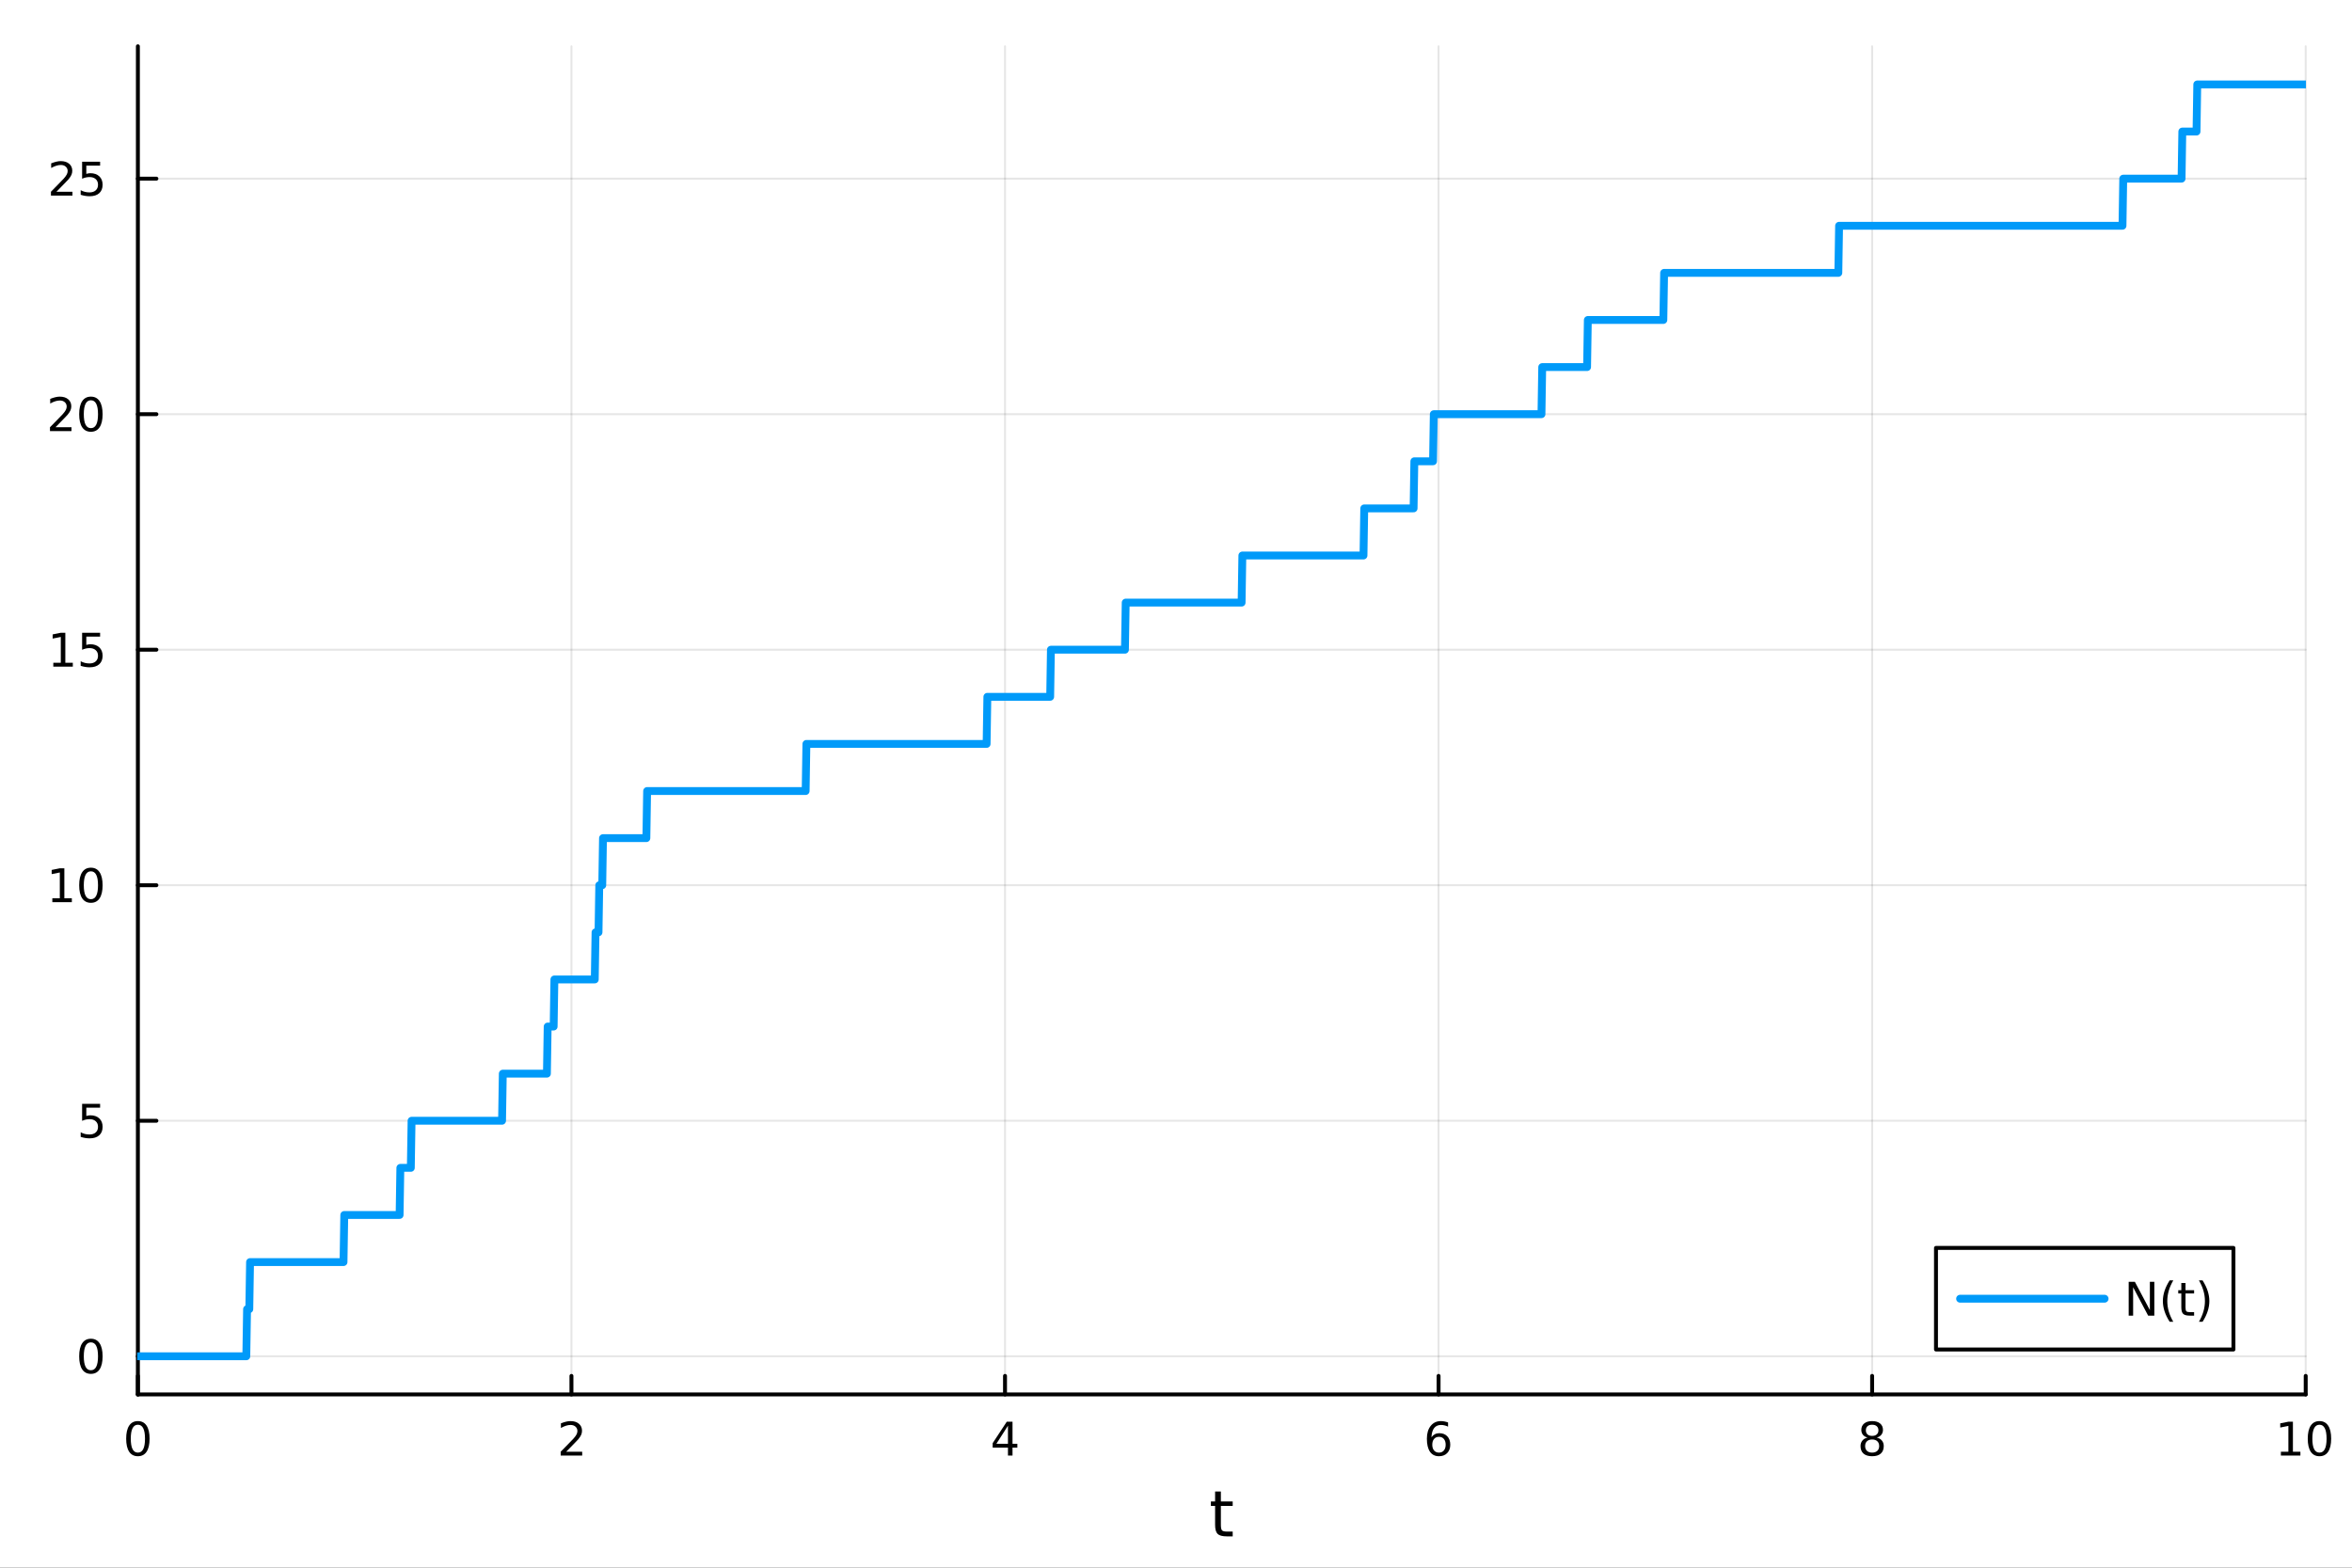 <?xml version="1.0" encoding="utf-8"?>
<svg xmlns="http://www.w3.org/2000/svg" xmlns:xlink="http://www.w3.org/1999/xlink" width="600" height="400" viewBox="0 0 2400 1600">
<rect x="0" y="0" width="2400" height="1600" fill="#333333" stroke="none"/>
<defs>
  <clipPath id="clip520">
    <rect x="0" y="0" width="2400" height="1600"/>
  </clipPath>
</defs>
<path clip-path="url(#clip520)" d="M0 1600 L2400 1600 L2400 0 L0 0  Z" fill="#ffffff" fill-rule="evenodd" fill-opacity="1"/>
<defs>
  <clipPath id="clip521">
    <rect x="480" y="0" width="1681" height="1600"/>
  </clipPath>
</defs>
<path clip-path="url(#clip520)" d="M140.696 1423.18 L2352.76 1423.18 L2352.76 47.244 L140.696 47.244  Z" fill="#ffffff" fill-rule="evenodd" fill-opacity="1"/>
<defs>
  <clipPath id="clip522">
    <rect x="140" y="47" width="2213" height="1377"/>
  </clipPath>
</defs>
<polyline clip-path="url(#clip522)" style="stroke:#000000; stroke-linecap:round; stroke-linejoin:round; stroke-width:2; stroke-opacity:0.1; fill:none" points="140.696,1423.18 140.696,47.244 "/>
<polyline clip-path="url(#clip522)" style="stroke:#000000; stroke-linecap:round; stroke-linejoin:round; stroke-width:2; stroke-opacity:0.1; fill:none" points="583.108,1423.18 583.108,47.244 "/>
<polyline clip-path="url(#clip522)" style="stroke:#000000; stroke-linecap:round; stroke-linejoin:round; stroke-width:2; stroke-opacity:0.1; fill:none" points="1025.52,1423.18 1025.52,47.244 "/>
<polyline clip-path="url(#clip522)" style="stroke:#000000; stroke-linecap:round; stroke-linejoin:round; stroke-width:2; stroke-opacity:0.1; fill:none" points="1467.93,1423.18 1467.93,47.244 "/>
<polyline clip-path="url(#clip522)" style="stroke:#000000; stroke-linecap:round; stroke-linejoin:round; stroke-width:2; stroke-opacity:0.1; fill:none" points="1910.34,1423.18 1910.34,47.244 "/>
<polyline clip-path="url(#clip522)" style="stroke:#000000; stroke-linecap:round; stroke-linejoin:round; stroke-width:2; stroke-opacity:0.1; fill:none" points="2352.76,1423.18 2352.76,47.244 "/>
<polyline clip-path="url(#clip520)" style="stroke:#000000; stroke-linecap:round; stroke-linejoin:round; stroke-width:4; stroke-opacity:1; fill:none" points="140.696,1423.18 2352.76,1423.18 "/>
<polyline clip-path="url(#clip520)" style="stroke:#000000; stroke-linecap:round; stroke-linejoin:round; stroke-width:4; stroke-opacity:1; fill:none" points="140.696,1423.18 140.696,1404.28 "/>
<polyline clip-path="url(#clip520)" style="stroke:#000000; stroke-linecap:round; stroke-linejoin:round; stroke-width:4; stroke-opacity:1; fill:none" points="583.108,1423.18 583.108,1404.28 "/>
<polyline clip-path="url(#clip520)" style="stroke:#000000; stroke-linecap:round; stroke-linejoin:round; stroke-width:4; stroke-opacity:1; fill:none" points="1025.52,1423.18 1025.52,1404.28 "/>
<polyline clip-path="url(#clip520)" style="stroke:#000000; stroke-linecap:round; stroke-linejoin:round; stroke-width:4; stroke-opacity:1; fill:none" points="1467.93,1423.18 1467.93,1404.28 "/>
<polyline clip-path="url(#clip520)" style="stroke:#000000; stroke-linecap:round; stroke-linejoin:round; stroke-width:4; stroke-opacity:1; fill:none" points="1910.34,1423.18 1910.34,1404.28 "/>
<polyline clip-path="url(#clip520)" style="stroke:#000000; stroke-linecap:round; stroke-linejoin:round; stroke-width:4; stroke-opacity:1; fill:none" points="2352.76,1423.18 2352.76,1404.28 "/>
<path clip-path="url(#clip520)" d="M140.696 1454.1 Q137.084 1454.1 135.256 1457.66 Q133.45 1461.2 133.45 1468.33 Q133.45 1475.44 135.256 1479.01 Q137.084 1482.55 140.696 1482.55 Q144.33 1482.55 146.135 1479.01 Q147.964 1475.44 147.964 1468.33 Q147.964 1461.2 146.135 1457.66 Q144.33 1454.1 140.696 1454.1 M140.696 1450.39 Q146.506 1450.39 149.561 1455 Q152.64 1459.58 152.64 1468.33 Q152.64 1477.06 149.561 1481.67 Q146.506 1486.25 140.696 1486.25 Q134.885 1486.25 131.807 1481.67 Q128.751 1477.06 128.751 1468.33 Q128.751 1459.58 131.807 1455 Q134.885 1450.39 140.696 1450.39 Z" fill="#000000" fill-rule="nonzero" fill-opacity="1" /><path clip-path="url(#clip520)" d="M577.76 1481.64 L594.08 1481.64 L594.08 1485.58 L572.135 1485.58 L572.135 1481.64 Q574.797 1478.89 579.381 1474.26 Q583.987 1469.61 585.168 1468.27 Q587.413 1465.74 588.293 1464.01 Q589.196 1462.25 589.196 1460.56 Q589.196 1457.8 587.251 1456.07 Q585.33 1454.33 582.228 1454.33 Q580.029 1454.33 577.575 1455.09 Q575.145 1455.86 572.367 1457.41 L572.367 1452.69 Q575.191 1451.55 577.645 1450.97 Q580.098 1450.39 582.135 1450.39 Q587.506 1450.39 590.7 1453.08 Q593.895 1455.77 593.895 1460.26 Q593.895 1462.39 593.084 1464.31 Q592.297 1466.2 590.191 1468.8 Q589.612 1469.47 586.51 1472.69 Q583.409 1475.88 577.76 1481.64 Z" fill="#000000" fill-rule="nonzero" fill-opacity="1" /><path clip-path="url(#clip520)" d="M1028.53 1455.09 L1016.72 1473.54 L1028.53 1473.54 L1028.53 1455.09 M1027.3 1451.02 L1033.18 1451.02 L1033.18 1473.54 L1038.11 1473.54 L1038.11 1477.43 L1033.18 1477.43 L1033.18 1485.58 L1028.53 1485.58 L1028.53 1477.43 L1012.93 1477.43 L1012.93 1472.92 L1027.3 1451.02 Z" fill="#000000" fill-rule="nonzero" fill-opacity="1" /><path clip-path="url(#clip520)" d="M1468.34 1466.44 Q1465.19 1466.44 1463.34 1468.59 Q1461.51 1470.74 1461.51 1474.49 Q1461.51 1478.22 1463.34 1480.39 Q1465.19 1482.55 1468.34 1482.55 Q1471.48 1482.55 1473.31 1480.39 Q1475.17 1478.22 1475.17 1474.49 Q1475.17 1470.74 1473.31 1468.59 Q1471.48 1466.44 1468.34 1466.44 M1477.62 1451.78 L1477.62 1456.04 Q1475.86 1455.21 1474.05 1454.77 Q1472.27 1454.33 1470.51 1454.33 Q1465.88 1454.33 1463.43 1457.45 Q1461 1460.58 1460.65 1466.9 Q1462.02 1464.89 1464.08 1463.82 Q1466.14 1462.73 1468.61 1462.73 Q1473.82 1462.73 1476.83 1465.9 Q1479.86 1469.05 1479.86 1474.49 Q1479.86 1479.82 1476.72 1483.03 Q1473.57 1486.25 1468.34 1486.25 Q1462.34 1486.25 1459.17 1481.67 Q1456 1477.06 1456 1468.33 Q1456 1460.14 1459.89 1455.28 Q1463.78 1450.39 1470.33 1450.39 Q1472.09 1450.39 1473.87 1450.74 Q1475.67 1451.09 1477.62 1451.78 Z" fill="#000000" fill-rule="nonzero" fill-opacity="1" /><path clip-path="url(#clip520)" d="M1910.34 1469.17 Q1907.01 1469.17 1905.09 1470.95 Q1903.19 1472.73 1903.19 1475.86 Q1903.19 1478.98 1905.09 1480.77 Q1907.01 1482.55 1910.34 1482.55 Q1913.68 1482.55 1915.6 1480.77 Q1917.52 1478.96 1917.52 1475.86 Q1917.52 1472.73 1915.6 1470.95 Q1913.7 1469.17 1910.34 1469.17 M1905.67 1467.18 Q1902.66 1466.44 1900.97 1464.38 Q1899.3 1462.32 1899.3 1459.35 Q1899.3 1455.21 1902.24 1452.8 Q1905.2 1450.39 1910.34 1450.39 Q1915.51 1450.39 1918.45 1452.8 Q1921.39 1455.21 1921.39 1459.35 Q1921.39 1462.32 1919.7 1464.38 Q1918.03 1466.44 1915.04 1467.18 Q1918.42 1467.96 1920.3 1470.26 Q1922.2 1472.55 1922.2 1475.86 Q1922.2 1480.88 1919.12 1483.57 Q1916.06 1486.25 1910.34 1486.25 Q1904.63 1486.25 1901.55 1483.57 Q1898.49 1480.88 1898.49 1475.86 Q1898.49 1472.55 1900.39 1470.26 Q1902.29 1467.96 1905.67 1467.18 M1903.95 1459.79 Q1903.95 1462.48 1905.62 1463.98 Q1907.31 1465.49 1910.34 1465.49 Q1913.35 1465.49 1915.04 1463.98 Q1916.76 1462.48 1916.76 1459.79 Q1916.76 1457.11 1915.04 1455.6 Q1913.35 1454.1 1910.34 1454.1 Q1907.31 1454.1 1905.62 1455.6 Q1903.95 1457.11 1903.95 1459.79 Z" fill="#000000" fill-rule="nonzero" fill-opacity="1" /><path clip-path="url(#clip520)" d="M2327.44 1481.64 L2335.08 1481.64 L2335.08 1455.28 L2326.77 1456.95 L2326.77 1452.69 L2335.04 1451.02 L2339.71 1451.02 L2339.71 1481.64 L2347.35 1481.64 L2347.35 1485.58 L2327.44 1485.58 L2327.44 1481.64 Z" fill="#000000" fill-rule="nonzero" fill-opacity="1" /><path clip-path="url(#clip520)" d="M2366.8 1454.1 Q2363.18 1454.1 2361.36 1457.66 Q2359.55 1461.2 2359.55 1468.33 Q2359.55 1475.44 2361.36 1479.01 Q2363.18 1482.55 2366.8 1482.55 Q2370.43 1482.55 2372.23 1479.01 Q2374.06 1475.44 2374.06 1468.33 Q2374.06 1461.2 2372.23 1457.66 Q2370.43 1454.1 2366.8 1454.1 M2366.8 1450.39 Q2372.61 1450.39 2375.66 1455 Q2378.74 1459.58 2378.74 1468.33 Q2378.74 1477.06 2375.66 1481.67 Q2372.61 1486.25 2366.8 1486.25 Q2360.99 1486.25 2357.91 1481.67 Q2354.85 1477.06 2354.85 1468.33 Q2354.85 1459.58 2357.91 1455 Q2360.99 1450.39 2366.8 1450.39 Z" fill="#000000" fill-rule="nonzero" fill-opacity="1" /><path clip-path="url(#clip520)" d="M1245.79 1522.27 L1245.79 1532.4 L1257.85 1532.4 L1257.85 1536.95 L1245.79 1536.95 L1245.79 1556.3 Q1245.79 1560.66 1246.96 1561.9 Q1248.17 1563.14 1251.83 1563.14 L1257.85 1563.14 L1257.85 1568.04 L1251.83 1568.04 Q1245.05 1568.04 1242.48 1565.53 Q1239.9 1562.98 1239.9 1556.3 L1239.9 1536.95 L1235.6 1536.95 L1235.6 1532.4 L1239.9 1532.4 L1239.9 1522.27 L1245.79 1522.27 Z" fill="#000000" fill-rule="nonzero" fill-opacity="1" /><polyline clip-path="url(#clip522)" style="stroke:#000000; stroke-linecap:round; stroke-linejoin:round; stroke-width:2; stroke-opacity:0.1; fill:none" points="140.696,1384.24 2352.76,1384.24 "/>
<polyline clip-path="url(#clip522)" style="stroke:#000000; stroke-linecap:round; stroke-linejoin:round; stroke-width:2; stroke-opacity:0.1; fill:none" points="140.696,1143.86 2352.76,1143.86 "/>
<polyline clip-path="url(#clip522)" style="stroke:#000000; stroke-linecap:round; stroke-linejoin:round; stroke-width:2; stroke-opacity:0.1; fill:none" points="140.696,903.478 2352.76,903.478 "/>
<polyline clip-path="url(#clip522)" style="stroke:#000000; stroke-linecap:round; stroke-linejoin:round; stroke-width:2; stroke-opacity:0.1; fill:none" points="140.696,663.098 2352.76,663.098 "/>
<polyline clip-path="url(#clip522)" style="stroke:#000000; stroke-linecap:round; stroke-linejoin:round; stroke-width:2; stroke-opacity:0.1; fill:none" points="140.696,422.718 2352.76,422.718 "/>
<polyline clip-path="url(#clip522)" style="stroke:#000000; stroke-linecap:round; stroke-linejoin:round; stroke-width:2; stroke-opacity:0.1; fill:none" points="140.696,182.338 2352.76,182.338 "/>
<polyline clip-path="url(#clip520)" style="stroke:#000000; stroke-linecap:round; stroke-linejoin:round; stroke-width:4; stroke-opacity:1; fill:none" points="140.696,1423.18 140.696,47.244 "/>
<polyline clip-path="url(#clip520)" style="stroke:#000000; stroke-linecap:round; stroke-linejoin:round; stroke-width:4; stroke-opacity:1; fill:none" points="140.696,1384.24 159.593,1384.24 "/>
<polyline clip-path="url(#clip520)" style="stroke:#000000; stroke-linecap:round; stroke-linejoin:round; stroke-width:4; stroke-opacity:1; fill:none" points="140.696,1143.86 159.593,1143.86 "/>
<polyline clip-path="url(#clip520)" style="stroke:#000000; stroke-linecap:round; stroke-linejoin:round; stroke-width:4; stroke-opacity:1; fill:none" points="140.696,903.478 159.593,903.478 "/>
<polyline clip-path="url(#clip520)" style="stroke:#000000; stroke-linecap:round; stroke-linejoin:round; stroke-width:4; stroke-opacity:1; fill:none" points="140.696,663.098 159.593,663.098 "/>
<polyline clip-path="url(#clip520)" style="stroke:#000000; stroke-linecap:round; stroke-linejoin:round; stroke-width:4; stroke-opacity:1; fill:none" points="140.696,422.718 159.593,422.718 "/>
<polyline clip-path="url(#clip520)" style="stroke:#000000; stroke-linecap:round; stroke-linejoin:round; stroke-width:4; stroke-opacity:1; fill:none" points="140.696,182.338 159.593,182.338 "/>
<path clip-path="url(#clip520)" d="M92.751 1370.04 Q89.14 1370.04 87.311 1373.6 Q85.506 1377.14 85.506 1384.27 Q85.506 1391.38 87.311 1394.94 Q89.14 1398.49 92.751 1398.49 Q96.385 1398.49 98.191 1394.94 Q100.02 1391.38 100.02 1384.27 Q100.02 1377.14 98.191 1373.6 Q96.385 1370.04 92.751 1370.04 M92.751 1366.33 Q98.561 1366.33 101.617 1370.94 Q104.696 1375.52 104.696 1384.27 Q104.696 1393 101.617 1397.61 Q98.561 1402.19 92.751 1402.19 Q86.941 1402.19 83.862 1397.61 Q80.807 1393 80.807 1384.27 Q80.807 1375.52 83.862 1370.94 Q86.941 1366.33 92.751 1366.33 Z" fill="#000000" fill-rule="nonzero" fill-opacity="1" /><path clip-path="url(#clip520)" d="M83.793 1126.58 L102.149 1126.58 L102.149 1130.51 L88.075 1130.51 L88.075 1138.99 Q89.094 1138.64 90.112 1138.48 Q91.131 1138.29 92.149 1138.29 Q97.936 1138.29 101.316 1141.46 Q104.696 1144.63 104.696 1150.05 Q104.696 1155.63 101.223 1158.73 Q97.751 1161.81 91.432 1161.81 Q89.256 1161.81 86.987 1161.44 Q84.742 1161.07 82.335 1160.33 L82.335 1155.63 Q84.418 1156.76 86.64 1157.32 Q88.862 1157.87 91.339 1157.87 Q95.344 1157.87 97.682 1155.77 Q100.02 1153.66 100.02 1150.05 Q100.02 1146.44 97.682 1144.33 Q95.344 1142.23 91.339 1142.23 Q89.464 1142.23 87.589 1142.64 Q85.737 1143.06 83.793 1143.94 L83.793 1126.58 Z" fill="#000000" fill-rule="nonzero" fill-opacity="1" /><path clip-path="url(#clip520)" d="M53.4 916.823 L61.038 916.823 L61.038 890.457 L52.728 892.124 L52.728 887.865 L60.992 886.198 L65.668 886.198 L65.668 916.823 L73.307 916.823 L73.307 920.758 L53.4 920.758 L53.4 916.823 Z" fill="#000000" fill-rule="nonzero" fill-opacity="1" /><path clip-path="url(#clip520)" d="M92.751 889.277 Q89.14 889.277 87.311 892.842 Q85.506 896.383 85.506 903.513 Q85.506 910.619 87.311 914.184 Q89.14 917.726 92.751 917.726 Q96.385 917.726 98.191 914.184 Q100.02 910.619 100.02 903.513 Q100.02 896.383 98.191 892.842 Q96.385 889.277 92.751 889.277 M92.751 885.573 Q98.561 885.573 101.617 890.18 Q104.696 894.763 104.696 903.513 Q104.696 912.24 101.617 916.846 Q98.561 921.429 92.751 921.429 Q86.941 921.429 83.862 916.846 Q80.807 912.24 80.807 903.513 Q80.807 894.763 83.862 890.18 Q86.941 885.573 92.751 885.573 Z" fill="#000000" fill-rule="nonzero" fill-opacity="1" /><path clip-path="url(#clip520)" d="M54.395 676.443 L62.034 676.443 L62.034 650.077 L53.724 651.744 L53.724 647.485 L61.987 645.818 L66.663 645.818 L66.663 676.443 L74.302 676.443 L74.302 680.378 L54.395 680.378 L54.395 676.443 Z" fill="#000000" fill-rule="nonzero" fill-opacity="1" /><path clip-path="url(#clip520)" d="M83.793 645.818 L102.149 645.818 L102.149 649.753 L88.075 649.753 L88.075 658.225 Q89.094 657.878 90.112 657.716 Q91.131 657.531 92.149 657.531 Q97.936 657.531 101.316 660.702 Q104.696 663.873 104.696 669.29 Q104.696 674.869 101.223 677.971 Q97.751 681.049 91.432 681.049 Q89.256 681.049 86.987 680.679 Q84.742 680.308 82.335 679.568 L82.335 674.869 Q84.418 676.003 86.64 676.559 Q88.862 677.114 91.339 677.114 Q95.344 677.114 97.682 675.008 Q100.02 672.901 100.02 669.29 Q100.02 665.679 97.682 663.572 Q95.344 661.466 91.339 661.466 Q89.464 661.466 87.589 661.883 Q85.737 662.299 83.793 663.179 L83.793 645.818 Z" fill="#000000" fill-rule="nonzero" fill-opacity="1" /><path clip-path="url(#clip520)" d="M56.617 436.063 L72.936 436.063 L72.936 439.998 L50.992 439.998 L50.992 436.063 Q53.654 433.308 58.237 428.678 Q62.844 424.026 64.025 422.683 Q66.27 420.16 67.149 418.424 Q68.052 416.665 68.052 414.975 Q68.052 412.22 66.108 410.484 Q64.186 408.748 61.085 408.748 Q58.886 408.748 56.432 409.512 Q54.001 410.276 51.224 411.827 L51.224 407.104 Q54.048 405.97 56.501 405.392 Q58.955 404.813 60.992 404.813 Q66.362 404.813 69.557 407.498 Q72.751 410.183 72.751 414.674 Q72.751 416.804 71.941 418.725 Q71.154 420.623 69.048 423.216 Q68.469 423.887 65.367 427.104 Q62.265 430.299 56.617 436.063 Z" fill="#000000" fill-rule="nonzero" fill-opacity="1" /><path clip-path="url(#clip520)" d="M92.751 408.517 Q89.14 408.517 87.311 412.081 Q85.506 415.623 85.506 422.753 Q85.506 429.859 87.311 433.424 Q89.14 436.965 92.751 436.965 Q96.385 436.965 98.191 433.424 Q100.02 429.859 100.02 422.753 Q100.02 415.623 98.191 412.081 Q96.385 408.517 92.751 408.517 M92.751 404.813 Q98.561 404.813 101.617 409.419 Q104.696 414.003 104.696 422.753 Q104.696 431.479 101.617 436.086 Q98.561 440.669 92.751 440.669 Q86.941 440.669 83.862 436.086 Q80.807 431.479 80.807 422.753 Q80.807 414.003 83.862 409.419 Q86.941 404.813 92.751 404.813 Z" fill="#000000" fill-rule="nonzero" fill-opacity="1" /><path clip-path="url(#clip520)" d="M57.612 195.683 L73.932 195.683 L73.932 199.618 L51.987 199.618 L51.987 195.683 Q54.65 192.928 59.233 188.298 Q63.839 183.646 65.02 182.303 Q67.265 179.78 68.145 178.044 Q69.048 176.285 69.048 174.595 Q69.048 171.84 67.103 170.104 Q65.182 168.368 62.08 168.368 Q59.881 168.368 57.427 169.132 Q54.997 169.896 52.219 171.447 L52.219 166.724 Q55.043 165.59 57.497 165.011 Q59.95 164.433 61.987 164.433 Q67.358 164.433 70.552 167.118 Q73.747 169.803 73.747 174.294 Q73.747 176.423 72.936 178.345 Q72.149 180.243 70.043 182.835 Q69.464 183.507 66.362 186.724 Q63.261 189.919 57.612 195.683 Z" fill="#000000" fill-rule="nonzero" fill-opacity="1" /><path clip-path="url(#clip520)" d="M83.793 165.058 L102.149 165.058 L102.149 168.993 L88.075 168.993 L88.075 177.465 Q89.094 177.118 90.112 176.956 Q91.131 176.771 92.149 176.771 Q97.936 176.771 101.316 179.942 Q104.696 183.113 104.696 188.53 Q104.696 194.108 101.223 197.21 Q97.751 200.289 91.432 200.289 Q89.256 200.289 86.987 199.919 Q84.742 199.548 82.335 198.808 L82.335 194.108 Q84.418 195.243 86.64 195.798 Q88.862 196.354 91.339 196.354 Q95.344 196.354 97.682 194.247 Q100.02 192.141 100.02 188.53 Q100.02 184.919 97.682 182.812 Q95.344 180.706 91.339 180.706 Q89.464 180.706 87.589 181.122 Q85.737 181.539 83.793 182.419 L83.793 165.058 Z" fill="#000000" fill-rule="nonzero" fill-opacity="1" /><polyline clip-path="url(#clip522)" style="stroke:#009af9; stroke-linecap:round; stroke-linejoin:round; stroke-width:8; stroke-opacity:1; fill:none" points="140.696,1384.24 141.459,1384.24 142.222,1384.24 142.985,1384.24 143.748,1384.24 144.511,1384.24 145.274,1384.24 146.037,1384.24 146.8,1384.24 147.563,1384.24 148.326,1384.24 149.089,1384.24 149.852,1384.24 150.615,1384.24 151.378,1384.24 152.141,1384.24 152.904,1384.24 153.667,1384.24 154.43,1384.24 155.193,1384.24 155.956,1384.24 156.719,1384.24 157.482,1384.24 158.246,1384.24 159.009,1384.24 159.772,1384.24 160.535,1384.24 161.298,1384.24 162.061,1384.24 162.824,1384.24 163.587,1384.24 164.35,1384.24 165.113,1384.24 165.876,1384.24 166.639,1384.24 167.402,1384.24 168.165,1384.24 168.928,1384.24 169.691,1384.24 170.454,1384.24 171.217,1384.24 171.98,1384.24 172.743,1384.24 173.506,1384.24 174.269,1384.24 175.032,1384.24 175.795,1384.24 176.559,1384.24 177.322,1384.24 178.085,1384.24 178.848,1384.24 179.611,1384.24 180.374,1384.24 181.137,1384.24 181.9,1384.24 182.663,1384.24 183.426,1384.24 184.189,1384.24 184.952,1384.24 185.715,1384.24 186.478,1384.24 187.241,1384.24 188.004,1384.24 188.767,1384.24 189.53,1384.24 190.293,1384.24 191.056,1384.24 191.819,1384.24 192.582,1384.24 193.345,1384.24 194.109,1384.24 194.872,1384.24 195.635,1384.24 196.398,1384.24 197.161,1384.24 197.924,1384.24 198.687,1384.24 199.45,1384.24 200.213,1384.24 200.976,1384.24 201.739,1384.24 202.502,1384.24 203.265,1384.24 204.028,1384.24 204.791,1384.24 205.554,1384.24 206.317,1384.24 207.08,1384.24 207.843,1384.24 208.606,1384.24 209.369,1384.24 210.132,1384.24 210.895,1384.24 211.658,1384.24 212.422,1384.24 213.185,1384.24 213.948,1384.24 214.711,1384.24 215.474,1384.24 216.237,1384.24 217,1384.24 217.763,1384.24 218.526,1384.24 219.289,1384.24 220.052,1384.24 220.815,1384.24 221.578,1384.24 222.341,1384.24 223.104,1384.24 223.867,1384.24 224.63,1384.24 225.393,1384.24 226.156,1384.24 226.919,1384.24 227.682,1384.24 228.445,1384.24 229.208,1384.24 229.972,1384.24 230.735,1384.24 231.498,1384.24 232.261,1384.24 233.024,1384.24 233.787,1384.24 234.55,1384.24 235.313,1384.24 236.076,1384.24 236.839,1384.24 237.602,1384.24 238.365,1384.24 239.128,1384.24 239.891,1384.24 240.654,1384.24 241.417,1384.24 242.18,1384.24 242.943,1384.24 243.706,1384.24 244.469,1384.24 245.232,1384.24 245.995,1384.24 246.758,1384.24 247.521,1384.24 248.285,1384.24 249.048,1384.24 249.811,1384.24 250.574,1384.24 251.337,1384.24 252.1,1336.16 252.863,1336.16 253.626,1336.16 254.389,1336.16 255.152,1288.09 255.915,1288.09 256.678,1288.09 257.441,1288.09 258.204,1288.09 258.967,1288.09 259.73,1288.09 260.493,1288.09 261.256,1288.09 262.019,1288.09 262.782,1288.09 263.545,1288.09 264.308,1288.09 265.071,1288.09 265.835,1288.09 266.598,1288.09 267.361,1288.09 268.124,1288.09 268.887,1288.09 269.65,1288.09 270.413,1288.09 271.176,1288.09 271.939,1288.09 272.702,1288.09 273.465,1288.09 274.228,1288.09 274.991,1288.09 275.754,1288.09 276.517,1288.09 277.28,1288.09 278.043,1288.09 278.806,1288.09 279.569,1288.09 280.332,1288.09 281.095,1288.09 281.858,1288.09 282.621,1288.09 283.384,1288.09 284.148,1288.09 284.911,1288.09 285.674,1288.09 286.437,1288.09 287.2,1288.09 287.963,1288.09 288.726,1288.09 289.489,1288.09 290.252,1288.09 291.015,1288.09 291.778,1288.09 292.541,1288.09 293.304,1288.09 294.067,1288.09 294.83,1288.09 295.593,1288.09 296.356,1288.09 297.119,1288.09 297.882,1288.09 298.645,1288.09 299.408,1288.09 300.171,1288.09 300.934,1288.09 301.698,1288.09 302.461,1288.09 303.224,1288.09 303.987,1288.09 304.75,1288.09 305.513,1288.09 306.276,1288.09 307.039,1288.09 307.802,1288.09 308.565,1288.09 309.328,1288.09 310.091,1288.09 310.854,1288.09 311.617,1288.09 312.38,1288.09 313.143,1288.09 313.906,1288.09 314.669,1288.09 315.432,1288.09 316.195,1288.09 316.958,1288.09 317.721,1288.09 318.484,1288.09 319.247,1288.09 320.011,1288.09 320.774,1288.09 321.537,1288.09 322.3,1288.09 323.063,1288.09 323.826,1288.09 324.589,1288.09 325.352,1288.09 326.115,1288.09 326.878,1288.09 327.641,1288.09 328.404,1288.09 329.167,1288.09 329.93,1288.09 330.693,1288.09 331.456,1288.09 332.219,1288.09 332.982,1288.09 333.745,1288.09 334.508,1288.09 335.271,1288.09 336.034,1288.09 336.797,1288.09 337.561,1288.09 338.324,1288.09 339.087,1288.09 339.85,1288.09 340.613,1288.09 341.376,1288.09 342.139,1288.09 342.902,1288.09 343.665,1288.09 344.428,1288.09 345.191,1288.09 345.954,1288.09 346.717,1288.09 347.48,1288.09 348.243,1288.09 349.006,1288.09 349.769,1288.09 350.532,1288.09 351.295,1240.01 352.058,1240.01 352.821,1240.01 353.584,1240.01 354.347,1240.01 355.11,1240.01 355.874,1240.01 356.637,1240.01 357.4,1240.01 358.163,1240.01 358.926,1240.01 359.689,1240.01 360.452,1240.01 361.215,1240.01 361.978,1240.01 362.741,1240.01 363.504,1240.01 364.267,1240.01 365.03,1240.01 365.793,1240.01 366.556,1240.01 367.319,1240.01 368.082,1240.01 368.845,1240.01 369.608,1240.01 370.371,1240.01 371.134,1240.01 371.897,1240.01 372.66,1240.01 373.424,1240.01 374.187,1240.01 374.95,1240.01 375.713,1240.01 376.476,1240.01 377.239,1240.01 378.002,1240.01 378.765,1240.01 379.528,1240.01 380.291,1240.01 381.054,1240.01 381.817,1240.01 382.58,1240.01 383.343,1240.01 384.106,1240.01 384.869,1240.01 385.632,1240.01 386.395,1240.01 387.158,1240.01 387.921,1240.01 388.684,1240.01 389.447,1240.01 390.21,1240.01 390.973,1240.01 391.737,1240.01 392.5,1240.01 393.263,1240.01 394.026,1240.01 394.789,1240.01 395.552,1240.01 396.315,1240.01 397.078,1240.01 397.841,1240.01 398.604,1240.01 399.367,1240.01 400.13,1240.01 400.893,1240.01 401.656,1240.01 402.419,1240.01 403.182,1240.01 403.945,1240.01 404.708,1240.01 405.471,1240.01 406.234,1240.01 406.997,1240.01 407.76,1240.01 408.523,1191.93 409.287,1191.93 410.05,1191.93 410.813,1191.93 411.576,1191.93 412.339,1191.93 413.102,1191.93 413.865,1191.93 414.628,1191.93 415.391,1191.93 416.154,1191.93 416.917,1191.93 417.68,1191.93 418.443,1191.93 419.206,1191.93 419.969,1143.86 420.732,1143.86 421.495,1143.86 422.258,1143.86 423.021,1143.86 423.784,1143.86 424.547,1143.86 425.31,1143.86 426.073,1143.86 426.836,1143.86 427.6,1143.86 428.363,1143.86 429.126,1143.86 429.889,1143.86 430.652,1143.86 431.415,1143.86 432.178,1143.86 432.941,1143.86 433.704,1143.86 434.467,1143.86 435.23,1143.86 435.993,1143.86 436.756,1143.86 437.519,1143.86 438.282,1143.86 439.045,1143.86 439.808,1143.86 440.571,1143.86 441.334,1143.86 442.097,1143.86 442.86,1143.86 443.623,1143.86 444.386,1143.86 445.15,1143.86 445.913,1143.86 446.676,1143.86 447.439,1143.86 448.202,1143.86 448.965,1143.86 449.728,1143.86 450.491,1143.86 451.254,1143.86 452.017,1143.86 452.78,1143.86 453.543,1143.86 454.306,1143.86 455.069,1143.86 455.832,1143.86 456.595,1143.86 457.358,1143.86 458.121,1143.86 458.884,1143.86 459.647,1143.86 460.41,1143.86 461.173,1143.86 461.936,1143.86 462.699,1143.86 463.463,1143.86 464.226,1143.86 464.989,1143.86 465.752,1143.86 466.515,1143.86 467.278,1143.86 468.041,1143.86 468.804,1143.86 469.567,1143.86 470.33,1143.86 471.093,1143.86 471.856,1143.86 472.619,1143.86 473.382,1143.86 474.145,1143.86 474.908,1143.86 475.671,1143.86 476.434,1143.86 477.197,1143.86 477.96,1143.86 478.723,1143.86 479.486,1143.86 480.249,1143.86 481.013,1143.86 481.776,1143.86 482.539,1143.86 483.302,1143.86 484.065,1143.86 484.828,1143.86 485.591,1143.86 486.354,1143.86 487.117,1143.86 487.88,1143.86 488.643,1143.86 489.406,1143.86 490.169,1143.86 490.932,1143.86 491.695,1143.86 492.458,1143.86 493.221,1143.86 493.984,1143.86 494.747,1143.86 495.51,1143.86 496.273,1143.86 497.036,1143.86 497.799,1143.86 498.562,1143.86 499.326,1143.86 500.089,1143.86 500.852,1143.86 501.615,1143.86 502.378,1143.86 503.141,1143.86 503.904,1143.86 504.667,1143.86 505.43,1143.86 506.193,1143.86 506.956,1143.86 507.719,1143.86 508.482,1143.86 509.245,1143.86 510.008,1143.86 510.771,1143.86 511.534,1143.86 512.297,1143.86 513.06,1095.78 513.823,1095.78 514.586,1095.78 515.349,1095.78 516.112,1095.78 516.876,1095.78 517.639,1095.78 518.402,1095.78 519.165,1095.78 519.928,1095.78 520.691,1095.78 521.454,1095.78 522.217,1095.78 522.98,1095.78 523.743,1095.78 524.506,1095.78 525.269,1095.78 526.032,1095.78 526.795,1095.78 527.558,1095.78 528.321,1095.78 529.084,1095.78 529.847,1095.78 530.61,1095.78 531.373,1095.78 532.136,1095.78 532.899,1095.78 533.662,1095.78 534.425,1095.78 535.189,1095.78 535.952,1095.78 536.715,1095.78 537.478,1095.78 538.241,1095.78 539.004,1095.78 539.767,1095.78 540.53,1095.78 541.293,1095.78 542.056,1095.78 542.819,1095.78 543.582,1095.78 544.345,1095.78 545.108,1095.78 545.871,1095.78 546.634,1095.78 547.397,1095.78 548.16,1095.78 548.923,1095.78 549.686,1095.78 550.449,1095.78 551.212,1095.78 551.975,1095.78 552.739,1095.78 553.502,1095.78 554.265,1095.78 555.028,1095.78 555.791,1095.78 556.554,1095.78 557.317,1095.78 558.08,1095.78 558.843,1047.71 559.606,1047.71 560.369,1047.71 561.132,1047.71 561.895,1047.71 562.658,1047.71 563.421,1047.71 564.184,1047.71 564.947,1047.71 565.71,999.63 566.473,999.63 567.236,999.63 567.999,999.63 568.762,999.63 569.525,999.63 570.288,999.63 571.052,999.63 571.815,999.63 572.578,999.63 573.341,999.63 574.104,999.63 574.867,999.63 575.63,999.63 576.393,999.63 577.156,999.63 577.919,999.63 578.682,999.63 579.445,999.63 580.208,999.63 580.971,999.63 581.734,999.63 582.497,999.63 583.26,999.63 584.023,999.63 584.786,999.63 585.549,999.63 586.312,999.63 587.075,999.63 587.838,999.63 588.602,999.63 589.365,999.63 590.128,999.63 590.891,999.63 591.654,999.63 592.417,999.63 593.18,999.63 593.943,999.63 594.706,999.63 595.469,999.63 596.232,999.63 596.995,999.63 597.758,999.63 598.521,999.63 599.284,999.63 600.047,999.63 600.81,999.63 601.573,999.63 602.336,999.63 603.099,999.63 603.862,999.63 604.625,999.63 605.388,999.63 606.151,999.63 606.915,999.63 607.678,951.554 608.441,951.554 609.204,951.554 609.967,951.554 610.73,951.554 611.493,903.478 612.256,903.478 613.019,903.478 613.782,903.478 614.545,903.478 615.308,855.402 616.071,855.402 616.834,855.402 617.597,855.402 618.36,855.402 619.123,855.402 619.886,855.402 620.649,855.402 621.412,855.402 622.175,855.402 622.938,855.402 623.701,855.402 624.465,855.402 625.228,855.402 625.991,855.402 626.754,855.402 627.517,855.402 628.28,855.402 629.043,855.402 629.806,855.402 630.569,855.402 631.332,855.402 632.095,855.402 632.858,855.402 633.621,855.402 634.384,855.402 635.147,855.402 635.91,855.402 636.673,855.402 637.436,855.402 638.199,855.402 638.962,855.402 639.725,855.402 640.488,855.402 641.251,855.402 642.014,855.402 642.778,855.402 643.541,855.402 644.304,855.402 645.067,855.402 645.83,855.402 646.593,855.402 647.356,855.402 648.119,855.402 648.882,855.402 649.645,855.402 650.408,855.402 651.171,855.402 651.934,855.402 652.697,855.402 653.46,855.402 654.223,855.402 654.986,855.402 655.749,855.402 656.512,855.402 657.275,855.402 658.038,855.402 658.801,855.402 659.564,855.402 660.328,807.326 661.091,807.326 661.854,807.326 662.617,807.326 663.38,807.326 664.143,807.326 664.906,807.326 665.669,807.326 666.432,807.326 667.195,807.326 667.958,807.326 668.721,807.326 669.484,807.326 670.247,807.326 671.01,807.326 671.773,807.326 672.536,807.326 673.299,807.326 674.062,807.326 674.825,807.326 675.588,807.326 676.351,807.326 677.114,807.326 677.877,807.326 678.641,807.326 679.404,807.326 680.167,807.326 680.93,807.326 681.693,807.326 682.456,807.326 683.219,807.326 683.982,807.326 684.745,807.326 685.508,807.326 686.271,807.326 687.034,807.326 687.797,807.326 688.56,807.326 689.323,807.326 690.086,807.326 690.849,807.326 691.612,807.326 692.375,807.326 693.138,807.326 693.901,807.326 694.664,807.326 695.427,807.326 696.191,807.326 696.954,807.326 697.717,807.326 698.48,807.326 699.243,807.326 700.006,807.326 700.769,807.326 701.532,807.326 702.295,807.326 703.058,807.326 703.821,807.326 704.584,807.326 705.347,807.326 706.11,807.326 706.873,807.326 707.636,807.326 708.399,807.326 709.162,807.326 709.925,807.326 710.688,807.326 711.451,807.326 712.214,807.326 712.977,807.326 713.74,807.326 714.504,807.326 715.267,807.326 716.03,807.326 716.793,807.326 717.556,807.326 718.319,807.326 719.082,807.326 719.845,807.326 720.608,807.326 721.371,807.326 722.134,807.326 722.897,807.326 723.66,807.326 724.423,807.326 725.186,807.326 725.949,807.326 726.712,807.326 727.475,807.326 728.238,807.326 729.001,807.326 729.764,807.326 730.527,807.326 731.29,807.326 732.054,807.326 732.817,807.326 733.58,807.326 734.343,807.326 735.106,807.326 735.869,807.326 736.632,807.326 737.395,807.326 738.158,807.326 738.921,807.326 739.684,807.326 740.447,807.326 741.21,807.326 741.973,807.326 742.736,807.326 743.499,807.326 744.262,807.326 745.025,807.326 745.788,807.326 746.551,807.326 747.314,807.326 748.077,807.326 748.84,807.326 749.603,807.326 750.367,807.326 751.13,807.326 751.893,807.326 752.656,807.326 753.419,807.326 754.182,807.326 754.945,807.326 755.708,807.326 756.471,807.326 757.234,807.326 757.997,807.326 758.76,807.326 759.523,807.326 760.286,807.326 761.049,807.326 761.812,807.326 762.575,807.326 763.338,807.326 764.101,807.326 764.864,807.326 765.627,807.326 766.39,807.326 767.153,807.326 767.917,807.326 768.68,807.326 769.443,807.326 770.206,807.326 770.969,807.326 771.732,807.326 772.495,807.326 773.258,807.326 774.021,807.326 774.784,807.326 775.547,807.326 776.31,807.326 777.073,807.326 777.836,807.326 778.599,807.326 779.362,807.326 780.125,807.326 780.888,807.326 781.651,807.326 782.414,807.326 783.177,807.326 783.94,807.326 784.703,807.326 785.466,807.326 786.23,807.326 786.993,807.326 787.756,807.326 788.519,807.326 789.282,807.326 790.045,807.326 790.808,807.326 791.571,807.326 792.334,807.326 793.097,807.326 793.86,807.326 794.623,807.326 795.386,807.326 796.149,807.326 796.912,807.326 797.675,807.326 798.438,807.326 799.201,807.326 799.964,807.326 800.727,807.326 801.49,807.326 802.253,807.326 803.016,807.326 803.78,807.326 804.543,807.326 805.306,807.326 806.069,807.326 806.832,807.326 807.595,807.326 808.358,807.326 809.121,807.326 809.884,807.326 810.647,807.326 811.41,807.326 812.173,807.326 812.936,807.326 813.699,807.326 814.462,807.326 815.225,807.326 815.988,807.326 816.751,807.326 817.514,807.326 818.277,807.326 819.04,807.326 819.803,807.326 820.566,807.326 821.329,807.326 822.093,807.326 822.856,759.25 823.619,759.25 824.382,759.25 825.145,759.25 825.908,759.25 826.671,759.25 827.434,759.25 828.197,759.25 828.96,759.25 829.723,759.25 830.486,759.25 831.249,759.25 832.012,759.25 832.775,759.25 833.538,759.25 834.301,759.25 835.064,759.25 835.827,759.25 836.59,759.25 837.353,759.25 838.116,759.25 838.879,759.25 839.643,759.25 840.406,759.25 841.169,759.25 841.932,759.25 842.695,759.25 843.458,759.25 844.221,759.25 844.984,759.25 845.747,759.25 846.51,759.25 847.273,759.25 848.036,759.25 848.799,759.25 849.562,759.25 850.325,759.25 851.088,759.25 851.851,759.25 852.614,759.25 853.377,759.25 854.14,759.25 854.903,759.25 855.666,759.25 856.429,759.25 857.192,759.25 857.956,759.25 858.719,759.25 859.482,759.25 860.245,759.25 861.008,759.25 861.771,759.25 862.534,759.25 863.297,759.25 864.06,759.25 864.823,759.25 865.586,759.25 866.349,759.25 867.112,759.25 867.875,759.25 868.638,759.25 869.401,759.25 870.164,759.25 870.927,759.25 871.69,759.25 872.453,759.25 873.216,759.25 873.979,759.25 874.742,759.25 875.506,759.25 876.269,759.25 877.032,759.25 877.795,759.25 878.558,759.25 879.321,759.25 880.084,759.25 880.847,759.25 881.61,759.25 882.373,759.25 883.136,759.25 883.899,759.25 884.662,759.25 885.425,759.25 886.188,759.25 886.951,759.25 887.714,759.25 888.477,759.25 889.24,759.25 890.003,759.25 890.766,759.25 891.529,759.25 892.292,759.25 893.056,759.25 893.819,759.25 894.582,759.25 895.345,759.25 896.108,759.25 896.871,759.25 897.634,759.25 898.397,759.25 899.16,759.25 899.923,759.25 900.686,759.25 901.449,759.25 902.212,759.25 902.975,759.25 903.738,759.25 904.501,759.25 905.264,759.25 906.027,759.25 906.79,759.25 907.553,759.25 908.316,759.25 909.079,759.25 909.842,759.25 910.605,759.25 911.369,759.25 912.132,759.25 912.895,759.25 913.658,759.25 914.421,759.25 915.184,759.25 915.947,759.25 916.71,759.25 917.473,759.25 918.236,759.25 918.999,759.25 919.762,759.25 920.525,759.25 921.288,759.25 922.051,759.25 922.814,759.25 923.577,759.25 924.34,759.25 925.103,759.25 925.866,759.25 926.629,759.25 927.392,759.25 928.155,759.25 928.919,759.25 929.682,759.25 930.445,759.25 931.208,759.25 931.971,759.25 932.734,759.25 933.497,759.25 934.26,759.25 935.023,759.25 935.786,759.25 936.549,759.25 937.312,759.25 938.075,759.25 938.838,759.25 939.601,759.25 940.364,759.25 941.127,759.25 941.89,759.25 942.653,759.25 943.416,759.25 944.179,759.25 944.942,759.25 945.705,759.25 946.468,759.25 947.232,759.25 947.995,759.25 948.758,759.25 949.521,759.25 950.284,759.25 951.047,759.25 951.81,759.25 952.573,759.25 953.336,759.25 954.099,759.25 954.862,759.25 955.625,759.25 956.388,759.25 957.151,759.25 957.914,759.25 958.677,759.25 959.44,759.25 960.203,759.25 960.966,759.25 961.729,759.25 962.492,759.25 963.255,759.25 964.018,759.25 964.782,759.25 965.545,759.25 966.308,759.25 967.071,759.25 967.834,759.25 968.597,759.25 969.36,759.25 970.123,759.25 970.886,759.25 971.649,759.25 972.412,759.25 973.175,759.25 973.938,759.25 974.701,759.25 975.464,759.25 976.227,759.25 976.99,759.25 977.753,759.25 978.516,759.25 979.279,759.25 980.042,759.25 980.805,759.25 981.568,759.25 982.331,759.25 983.095,759.25 983.858,759.25 984.621,759.25 985.384,759.25 986.147,759.25 986.91,759.25 987.673,759.25 988.436,759.25 989.199,759.25 989.962,759.25 990.725,759.25 991.488,759.25 992.251,759.25 993.014,759.25 993.777,759.25 994.54,759.25 995.303,759.25 996.066,759.25 996.829,759.25 997.592,759.25 998.355,759.25 999.118,759.25 999.881,759.25 1000.64,759.25 1001.41,759.25 1002.17,759.25 1002.93,759.25 1003.7,759.25 1004.46,759.25 1005.22,759.25 1005.99,759.25 1006.75,759.25 1007.51,711.174 1008.27,711.174 1009.04,711.174 1009.8,711.174 1010.56,711.174 1011.33,711.174 1012.09,711.174 1012.85,711.174 1013.62,711.174 1014.38,711.174 1015.14,711.174 1015.91,711.174 1016.67,711.174 1017.43,711.174 1018.19,711.174 1018.96,711.174 1019.72,711.174 1020.48,711.174 1021.25,711.174 1022.01,711.174 1022.77,711.174 1023.54,711.174 1024.3,711.174 1025.06,711.174 1025.82,711.174 1026.59,711.174 1027.35,711.174 1028.11,711.174 1028.88,711.174 1029.64,711.174 1030.4,711.174 1031.17,711.174 1031.93,711.174 1032.69,711.174 1033.46,711.174 1034.22,711.174 1034.98,711.174 1035.74,711.174 1036.51,711.174 1037.27,711.174 1038.03,711.174 1038.8,711.174 1039.56,711.174 1040.32,711.174 1041.09,711.174 1041.85,711.174 1042.61,711.174 1043.37,711.174 1044.14,711.174 1044.9,711.174 1045.66,711.174 1046.43,711.174 1047.19,711.174 1047.95,711.174 1048.72,711.174 1049.48,711.174 1050.24,711.174 1051.01,711.174 1051.77,711.174 1052.53,711.174 1053.29,711.174 1054.06,711.174 1054.82,711.174 1055.58,711.174 1056.35,711.174 1057.11,711.174 1057.87,711.174 1058.64,711.174 1059.4,711.174 1060.16,711.174 1060.92,711.174 1061.69,711.174 1062.45,711.174 1063.21,711.174 1063.98,711.174 1064.74,711.174 1065.5,711.174 1066.27,711.174 1067.03,711.174 1067.79,711.174 1068.56,711.174 1069.32,711.174 1070.08,711.174 1070.84,711.174 1071.61,711.174 1072.37,663.098 1073.13,663.098 1073.9,663.098 1074.66,663.098 1075.42,663.098 1076.19,663.098 1076.95,663.098 1077.71,663.098 1078.47,663.098 1079.24,663.098 1080,663.098 1080.76,663.098 1081.53,663.098 1082.29,663.098 1083.05,663.098 1083.82,663.098 1084.58,663.098 1085.34,663.098 1086.11,663.098 1086.87,663.098 1087.63,663.098 1088.39,663.098 1089.16,663.098 1089.92,663.098 1090.68,663.098 1091.45,663.098 1092.21,663.098 1092.97,663.098 1093.74,663.098 1094.5,663.098 1095.26,663.098 1096.02,663.098 1096.79,663.098 1097.55,663.098 1098.31,663.098 1099.08,663.098 1099.84,663.098 1100.6,663.098 1101.37,663.098 1102.13,663.098 1102.89,663.098 1103.66,663.098 1104.42,663.098 1105.18,663.098 1105.94,663.098 1106.71,663.098 1107.47,663.098 1108.23,663.098 1109,663.098 1109.76,663.098 1110.52,663.098 1111.29,663.098 1112.05,663.098 1112.81,663.098 1113.57,663.098 1114.34,663.098 1115.1,663.098 1115.86,663.098 1116.63,663.098 1117.39,663.098 1118.15,663.098 1118.92,663.098 1119.68,663.098 1120.44,663.098 1121.21,663.098 1121.97,663.098 1122.73,663.098 1123.49,663.098 1124.26,663.098 1125.02,663.098 1125.78,663.098 1126.55,663.098 1127.31,663.098 1128.07,663.098 1128.84,663.098 1129.6,663.098 1130.36,663.098 1131.12,663.098 1131.89,663.098 1132.65,663.098 1133.41,663.098 1134.18,663.098 1134.94,663.098 1135.7,663.098 1136.47,663.098 1137.23,663.098 1137.99,663.098 1138.76,663.098 1139.52,663.098 1140.28,663.098 1141.04,663.098 1141.81,663.098 1142.57,663.098 1143.33,663.098 1144.1,663.098 1144.86,663.098 1145.62,663.098 1146.39,663.098 1147.15,663.098 1147.91,663.098 1148.67,615.022 1149.44,615.022 1150.2,615.022 1150.96,615.022 1151.73,615.022 1152.49,615.022 1153.25,615.022 1154.02,615.022 1154.78,615.022 1155.54,615.022 1156.31,615.022 1157.07,615.022 1157.83,615.022 1158.59,615.022 1159.36,615.022 1160.12,615.022 1160.88,615.022 1161.65,615.022 1162.41,615.022 1163.17,615.022 1163.94,615.022 1164.7,615.022 1165.46,615.022 1166.22,615.022 1166.99,615.022 1167.75,615.022 1168.51,615.022 1169.28,615.022 1170.04,615.022 1170.8,615.022 1171.57,615.022 1172.33,615.022 1173.09,615.022 1173.86,615.022 1174.62,615.022 1175.38,615.022 1176.14,615.022 1176.91,615.022 1177.67,615.022 1178.43,615.022 1179.2,615.022 1179.96,615.022 1180.72,615.022 1181.49,615.022 1182.25,615.022 1183.01,615.022 1183.77,615.022 1184.54,615.022 1185.3,615.022 1186.06,615.022 1186.83,615.022 1187.59,615.022 1188.35,615.022 1189.12,615.022 1189.88,615.022 1190.64,615.022 1191.41,615.022 1192.17,615.022 1192.93,615.022 1193.69,615.022 1194.46,615.022 1195.22,615.022 1195.98,615.022 1196.75,615.022 1197.51,615.022 1198.27,615.022 1199.04,615.022 1199.8,615.022 1200.56,615.022 1201.32,615.022 1202.09,615.022 1202.85,615.022 1203.61,615.022 1204.38,615.022 1205.14,615.022 1205.9,615.022 1206.67,615.022 1207.43,615.022 1208.19,615.022 1208.96,615.022 1209.72,615.022 1210.48,615.022 1211.24,615.022 1212.01,615.022 1212.77,615.022 1213.53,615.022 1214.3,615.022 1215.06,615.022 1215.82,615.022 1216.59,615.022 1217.35,615.022 1218.11,615.022 1218.87,615.022 1219.64,615.022 1220.4,615.022 1221.16,615.022 1221.93,615.022 1222.69,615.022 1223.45,615.022 1224.22,615.022 1224.98,615.022 1225.74,615.022 1226.51,615.022 1227.27,615.022 1228.03,615.022 1228.79,615.022 1229.56,615.022 1230.32,615.022 1231.08,615.022 1231.85,615.022 1232.61,615.022 1233.37,615.022 1234.14,615.022 1234.9,615.022 1235.66,615.022 1236.42,615.022 1237.19,615.022 1237.95,615.022 1238.71,615.022 1239.48,615.022 1240.24,615.022 1241,615.022 1241.77,615.022 1242.53,615.022 1243.29,615.022 1244.06,615.022 1244.82,615.022 1245.58,615.022 1246.34,615.022 1247.11,615.022 1247.87,615.022 1248.63,615.022 1249.4,615.022 1250.16,615.022 1250.92,615.022 1251.69,615.022 1252.45,615.022 1253.21,615.022 1253.97,615.022 1254.74,615.022 1255.5,615.022 1256.26,615.022 1257.03,615.022 1257.79,615.022 1258.55,615.022 1259.32,615.022 1260.08,615.022 1260.84,615.022 1261.61,615.022 1262.37,615.022 1263.13,615.022 1263.89,615.022 1264.66,615.022 1265.42,615.022 1266.18,615.022 1266.95,615.022 1267.71,566.946 1268.47,566.946 1269.24,566.946 1270,566.946 1270.76,566.946 1271.52,566.946 1272.29,566.946 1273.05,566.946 1273.81,566.946 1274.58,566.946 1275.34,566.946 1276.1,566.946 1276.87,566.946 1277.63,566.946 1278.39,566.946 1279.16,566.946 1279.92,566.946 1280.68,566.946 1281.44,566.946 1282.21,566.946 1282.97,566.946 1283.73,566.946 1284.5,566.946 1285.26,566.946 1286.02,566.946 1286.79,566.946 1287.55,566.946 1288.31,566.946 1289.07,566.946 1289.84,566.946 1290.6,566.946 1291.36,566.946 1292.13,566.946 1292.89,566.946 1293.65,566.946 1294.42,566.946 1295.18,566.946 1295.94,566.946 1296.71,566.946 1297.47,566.946 1298.23,566.946 1298.99,566.946 1299.76,566.946 1300.52,566.946 1301.28,566.946 1302.05,566.946 1302.81,566.946 1303.57,566.946 1304.34,566.946 1305.1,566.946 1305.86,566.946 1306.62,566.946 1307.39,566.946 1308.15,566.946 1308.91,566.946 1309.68,566.946 1310.44,566.946 1311.2,566.946 1311.97,566.946 1312.73,566.946 1313.49,566.946 1314.25,566.946 1315.02,566.946 1315.78,566.946 1316.54,566.946 1317.31,566.946 1318.07,566.946 1318.83,566.946 1319.6,566.946 1320.36,566.946 1321.12,566.946 1321.89,566.946 1322.65,566.946 1323.41,566.946 1324.17,566.946 1324.94,566.946 1325.7,566.946 1326.46,566.946 1327.23,566.946 1327.99,566.946 1328.75,566.946 1329.52,566.946 1330.28,566.946 1331.04,566.946 1331.8,566.946 1332.57,566.946 1333.33,566.946 1334.09,566.946 1334.86,566.946 1335.62,566.946 1336.38,566.946 1337.15,566.946 1337.91,566.946 1338.67,566.946 1339.44,566.946 1340.2,566.946 1340.96,566.946 1341.72,566.946 1342.49,566.946 1343.25,566.946 1344.01,566.946 1344.78,566.946 1345.54,566.946 1346.3,566.946 1347.07,566.946 1347.83,566.946 1348.59,566.946 1349.35,566.946 1350.12,566.946 1350.88,566.946 1351.64,566.946 1352.41,566.946 1353.17,566.946 1353.93,566.946 1354.7,566.946 1355.46,566.946 1356.22,566.946 1356.99,566.946 1357.75,566.946 1358.51,566.946 1359.27,566.946 1360.04,566.946 1360.8,566.946 1361.56,566.946 1362.33,566.946 1363.09,566.946 1363.85,566.946 1364.62,566.946 1365.38,566.946 1366.14,566.946 1366.9,566.946 1367.67,566.946 1368.43,566.946 1369.19,566.946 1369.96,566.946 1370.72,566.946 1371.48,566.946 1372.25,566.946 1373.01,566.946 1373.77,566.946 1374.54,566.946 1375.3,566.946 1376.06,566.946 1376.82,566.946 1377.59,566.946 1378.35,566.946 1379.11,566.946 1379.88,566.946 1380.64,566.946 1381.4,566.946 1382.17,566.946 1382.93,566.946 1383.69,566.946 1384.45,566.946 1385.22,566.946 1385.98,566.946 1386.74,566.946 1387.51,566.946 1388.27,566.946 1389.03,566.946 1389.8,566.946 1390.56,566.946 1391.32,566.946 1392.09,518.87 1392.85,518.87 1393.61,518.87 1394.37,518.87 1395.14,518.87 1395.9,518.87 1396.66,518.87 1397.43,518.87 1398.19,518.87 1398.95,518.87 1399.72,518.87 1400.48,518.87 1401.24,518.87 1402,518.87 1402.77,518.87 1403.53,518.87 1404.29,518.87 1405.06,518.87 1405.82,518.87 1406.58,518.87 1407.35,518.87 1408.11,518.87 1408.87,518.87 1409.64,518.87 1410.4,518.87 1411.16,518.87 1411.92,518.87 1412.69,518.87 1413.45,518.87 1414.21,518.87 1414.98,518.87 1415.74,518.87 1416.5,518.87 1417.27,518.87 1418.03,518.87 1418.79,518.87 1419.55,518.87 1420.32,518.87 1421.08,518.87 1421.84,518.87 1422.61,518.87 1423.37,518.87 1424.13,518.87 1424.9,518.87 1425.66,518.87 1426.42,518.87 1427.19,518.87 1427.95,518.87 1428.71,518.87 1429.47,518.87 1430.24,518.87 1431,518.87 1431.76,518.87 1432.53,518.87 1433.29,518.87 1434.05,518.87 1434.82,518.87 1435.58,518.87 1436.34,518.87 1437.1,518.87 1437.87,518.87 1438.63,518.87 1439.39,518.87 1440.16,518.87 1440.92,518.87 1441.68,518.87 1442.45,518.87 1443.21,470.794 1443.97,470.794 1444.74,470.794 1445.5,470.794 1446.26,470.794 1447.02,470.794 1447.79,470.794 1448.55,470.794 1449.31,470.794 1450.08,470.794 1450.84,470.794 1451.6,470.794 1452.37,470.794 1453.13,470.794 1453.89,470.794 1454.65,470.794 1455.42,470.794 1456.18,470.794 1456.94,470.794 1457.71,470.794 1458.47,470.794 1459.23,470.794 1460,470.794 1460.76,470.794 1461.52,470.794 1462.29,470.794 1463.05,422.718 1463.81,422.718 1464.57,422.718 1465.34,422.718 1466.1,422.718 1466.86,422.718 1467.63,422.718 1468.39,422.718 1469.15,422.718 1469.92,422.718 1470.68,422.718 1471.44,422.718 1472.2,422.718 1472.97,422.718 1473.73,422.718 1474.49,422.718 1475.26,422.718 1476.02,422.718 1476.78,422.718 1477.55,422.718 1478.31,422.718 1479.07,422.718 1479.84,422.718 1480.6,422.718 1481.36,422.718 1482.12,422.718 1482.89,422.718 1483.65,422.718 1484.41,422.718 1485.18,422.718 1485.94,422.718 1486.7,422.718 1487.47,422.718 1488.23,422.718 1488.99,422.718 1489.75,422.718 1490.52,422.718 1491.28,422.718 1492.04,422.718 1492.81,422.718 1493.57,422.718 1494.33,422.718 1495.1,422.718 1495.86,422.718 1496.62,422.718 1497.39,422.718 1498.15,422.718 1498.91,422.718 1499.67,422.718 1500.44,422.718 1501.2,422.718 1501.96,422.718 1502.73,422.718 1503.49,422.718 1504.25,422.718 1505.02,422.718 1505.78,422.718 1506.54,422.718 1507.3,422.718 1508.07,422.718 1508.83,422.718 1509.59,422.718 1510.36,422.718 1511.12,422.718 1511.88,422.718 1512.65,422.718 1513.41,422.718 1514.17,422.718 1514.94,422.718 1515.7,422.718 1516.46,422.718 1517.22,422.718 1517.99,422.718 1518.75,422.718 1519.51,422.718 1520.28,422.718 1521.04,422.718 1521.8,422.718 1522.57,422.718 1523.33,422.718 1524.09,422.718 1524.85,422.718 1525.62,422.718 1526.38,422.718 1527.14,422.718 1527.91,422.718 1528.67,422.718 1529.43,422.718 1530.2,422.718 1530.96,422.718 1531.72,422.718 1532.49,422.718 1533.25,422.718 1534.01,422.718 1534.77,422.718 1535.54,422.718 1536.3,422.718 1537.06,422.718 1537.83,422.718 1538.59,422.718 1539.35,422.718 1540.12,422.718 1540.88,422.718 1541.64,422.718 1542.4,422.718 1543.17,422.718 1543.93,422.718 1544.69,422.718 1545.46,422.718 1546.22,422.718 1546.98,422.718 1547.75,422.718 1548.51,422.718 1549.27,422.718 1550.04,422.718 1550.8,422.718 1551.56,422.718 1552.32,422.718 1553.09,422.718 1553.85,422.718 1554.61,422.718 1555.38,422.718 1556.14,422.718 1556.9,422.718 1557.67,422.718 1558.43,422.718 1559.19,422.718 1559.95,422.718 1560.72,422.718 1561.48,422.718 1562.24,422.718 1563.01,422.718 1563.77,422.718 1564.53,422.718 1565.3,422.718 1566.06,422.718 1566.82,422.718 1567.59,422.718 1568.35,422.718 1569.11,422.718 1569.87,422.718 1570.64,422.718 1571.4,422.718 1572.16,422.718 1572.93,422.718 1573.69,374.642 1574.45,374.642 1575.22,374.642 1575.98,374.642 1576.74,374.642 1577.5,374.642 1578.27,374.642 1579.03,374.642 1579.79,374.642 1580.56,374.642 1581.32,374.642 1582.08,374.642 1582.85,374.642 1583.61,374.642 1584.37,374.642 1585.14,374.642 1585.9,374.642 1586.66,374.642 1587.42,374.642 1588.19,374.642 1588.95,374.642 1589.71,374.642 1590.48,374.642 1591.24,374.642 1592,374.642 1592.77,374.642 1593.53,374.642 1594.29,374.642 1595.05,374.642 1595.82,374.642 1596.58,374.642 1597.34,374.642 1598.11,374.642 1598.87,374.642 1599.63,374.642 1600.4,374.642 1601.16,374.642 1601.92,374.642 1602.69,374.642 1603.45,374.642 1604.21,374.642 1604.97,374.642 1605.74,374.642 1606.5,374.642 1607.26,374.642 1608.03,374.642 1608.79,374.642 1609.55,374.642 1610.32,374.642 1611.08,374.642 1611.84,374.642 1612.6,374.642 1613.37,374.642 1614.13,374.642 1614.89,374.642 1615.66,374.642 1616.42,374.642 1617.18,374.642 1617.95,374.642 1618.71,374.642 1619.47,374.642 1620.24,326.566 1621,326.566 1621.76,326.566 1622.52,326.566 1623.29,326.566 1624.05,326.566 1624.81,326.566 1625.58,326.566 1626.34,326.566 1627.1,326.566 1627.87,326.566 1628.63,326.566 1629.39,326.566 1630.15,326.566 1630.92,326.566 1631.68,326.566 1632.44,326.566 1633.21,326.566 1633.97,326.566 1634.73,326.566 1635.5,326.566 1636.26,326.566 1637.02,326.566 1637.79,326.566 1638.55,326.566 1639.31,326.566 1640.07,326.566 1640.84,326.566 1641.6,326.566 1642.36,326.566 1643.13,326.566 1643.89,326.566 1644.65,326.566 1645.42,326.566 1646.18,326.566 1646.94,326.566 1647.7,326.566 1648.47,326.566 1649.23,326.566 1649.99,326.566 1650.76,326.566 1651.52,326.566 1652.28,326.566 1653.05,326.566 1653.81,326.566 1654.57,326.566 1655.34,326.566 1656.1,326.566 1656.86,326.566 1657.62,326.566 1658.39,326.566 1659.15,326.566 1659.91,326.566 1660.68,326.566 1661.44,326.566 1662.2,326.566 1662.97,326.566 1663.73,326.566 1664.49,326.566 1665.25,326.566 1666.02,326.566 1666.78,326.566 1667.54,326.566 1668.31,326.566 1669.07,326.566 1669.83,326.566 1670.6,326.566 1671.36,326.566 1672.12,326.566 1672.88,326.566 1673.65,326.566 1674.41,326.566 1675.17,326.566 1675.94,326.566 1676.7,326.566 1677.46,326.566 1678.23,326.566 1678.99,326.566 1679.75,326.566 1680.52,326.566 1681.28,326.566 1682.04,326.566 1682.8,326.566 1683.57,326.566 1684.33,326.566 1685.09,326.566 1685.86,326.566 1686.62,326.566 1687.38,326.566 1688.15,326.566 1688.91,326.566 1689.67,326.566 1690.43,326.566 1691.2,326.566 1691.96,326.566 1692.72,326.566 1693.49,326.566 1694.25,326.566 1695.01,326.566 1695.78,326.566 1696.54,326.566 1697.3,326.566 1698.07,278.49 1698.83,278.49 1699.59,278.49 1700.35,278.49 1701.12,278.49 1701.88,278.49 1702.64,278.49 1703.41,278.49 1704.17,278.49 1704.93,278.49 1705.7,278.49 1706.46,278.49 1707.22,278.49 1707.98,278.49 1708.75,278.49 1709.51,278.49 1710.27,278.49 1711.04,278.49 1711.8,278.49 1712.56,278.49 1713.33,278.49 1714.09,278.49 1714.85,278.49 1715.62,278.49 1716.38,278.49 1717.14,278.49 1717.9,278.49 1718.67,278.49 1719.43,278.49 1720.19,278.49 1720.96,278.49 1721.72,278.49 1722.48,278.49 1723.25,278.49 1724.01,278.49 1724.77,278.49 1725.53,278.49 1726.3,278.49 1727.06,278.49 1727.82,278.49 1728.59,278.49 1729.35,278.49 1730.11,278.49 1730.88,278.49 1731.64,278.49 1732.4,278.49 1733.17,278.49 1733.93,278.49 1734.69,278.49 1735.45,278.49 1736.22,278.49 1736.98,278.49 1737.74,278.49 1738.51,278.49 1739.27,278.49 1740.03,278.49 1740.8,278.49 1741.56,278.49 1742.32,278.49 1743.08,278.49 1743.85,278.49 1744.61,278.49 1745.37,278.49 1746.14,278.49 1746.9,278.49 1747.66,278.49 1748.43,278.49 1749.19,278.49 1749.95,278.49 1750.72,278.49 1751.48,278.49 1752.24,278.49 1753,278.49 1753.77,278.49 1754.53,278.49 1755.29,278.49 1756.06,278.49 1756.82,278.49 1757.58,278.49 1758.35,278.49 1759.11,278.49 1759.87,278.49 1760.63,278.49 1761.4,278.49 1762.16,278.49 1762.92,278.49 1763.69,278.49 1764.45,278.49 1765.21,278.49 1765.98,278.49 1766.74,278.49 1767.5,278.49 1768.27,278.49 1769.03,278.49 1769.79,278.49 1770.55,278.49 1771.32,278.49 1772.08,278.49 1772.84,278.49 1773.61,278.49 1774.37,278.49 1775.13,278.49 1775.9,278.49 1776.66,278.49 1777.42,278.49 1778.18,278.49 1778.95,278.49 1779.71,278.49 1780.47,278.49 1781.24,278.49 1782,278.49 1782.76,278.49 1783.53,278.49 1784.29,278.49 1785.05,278.49 1785.82,278.49 1786.58,278.49 1787.34,278.49 1788.1,278.49 1788.87,278.49 1789.63,278.49 1790.39,278.49 1791.16,278.49 1791.92,278.49 1792.68,278.49 1793.45,278.49 1794.21,278.49 1794.97,278.49 1795.73,278.49 1796.5,278.49 1797.26,278.49 1798.02,278.49 1798.79,278.49 1799.55,278.49 1800.31,278.49 1801.08,278.49 1801.84,278.49 1802.6,278.49 1803.37,278.49 1804.13,278.49 1804.89,278.49 1805.65,278.49 1806.42,278.49 1807.18,278.49 1807.94,278.49 1808.71,278.49 1809.47,278.49 1810.23,278.49 1811,278.49 1811.76,278.49 1812.52,278.49 1813.28,278.49 1814.05,278.49 1814.81,278.49 1815.57,278.49 1816.34,278.49 1817.1,278.49 1817.86,278.49 1818.63,278.49 1819.39,278.49 1820.15,278.49 1820.92,278.49 1821.68,278.49 1822.44,278.49 1823.2,278.49 1823.97,278.49 1824.73,278.49 1825.49,278.49 1826.26,278.49 1827.02,278.49 1827.78,278.49 1828.55,278.49 1829.31,278.49 1830.07,278.49 1830.83,278.49 1831.6,278.49 1832.36,278.49 1833.12,278.49 1833.89,278.49 1834.65,278.49 1835.41,278.49 1836.18,278.49 1836.94,278.49 1837.7,278.49 1838.47,278.49 1839.23,278.49 1839.99,278.49 1840.75,278.49 1841.52,278.49 1842.28,278.49 1843.04,278.49 1843.81,278.49 1844.57,278.49 1845.33,278.49 1846.1,278.49 1846.86,278.49 1847.62,278.49 1848.38,278.49 1849.15,278.49 1849.91,278.49 1850.67,278.49 1851.44,278.49 1852.2,278.49 1852.96,278.49 1853.73,278.49 1854.49,278.49 1855.25,278.49 1856.02,278.49 1856.78,278.49 1857.54,278.49 1858.3,278.49 1859.07,278.49 1859.83,278.49 1860.59,278.49 1861.36,278.49 1862.12,278.49 1862.88,278.49 1863.65,278.49 1864.41,278.49 1865.17,278.49 1865.93,278.49 1866.7,278.49 1867.46,278.49 1868.22,278.49 1868.99,278.49 1869.75,278.49 1870.51,278.49 1871.28,278.49 1872.04,278.49 1872.8,278.49 1873.57,278.49 1874.33,278.49 1875.09,278.49 1875.85,278.49 1876.62,230.414 1877.38,230.414 1878.14,230.414 1878.91,230.414 1879.67,230.414 1880.43,230.414 1881.2,230.414 1881.96,230.414 1882.72,230.414 1883.48,230.414 1884.25,230.414 1885.01,230.414 1885.77,230.414 1886.54,230.414 1887.3,230.414 1888.06,230.414 1888.83,230.414 1889.59,230.414 1890.35,230.414 1891.12,230.414 1891.88,230.414 1892.64,230.414 1893.4,230.414 1894.17,230.414 1894.93,230.414 1895.69,230.414 1896.46,230.414 1897.22,230.414 1897.98,230.414 1898.75,230.414 1899.51,230.414 1900.27,230.414 1901.03,230.414 1901.8,230.414 1902.56,230.414 1903.32,230.414 1904.09,230.414 1904.85,230.414 1905.61,230.414 1906.38,230.414 1907.14,230.414 1907.9,230.414 1908.67,230.414 1909.43,230.414 1910.19,230.414 1910.95,230.414 1911.72,230.414 1912.48,230.414 1913.24,230.414 1914.01,230.414 1914.77,230.414 1915.53,230.414 1916.3,230.414 1917.06,230.414 1917.82,230.414 1918.58,230.414 1919.35,230.414 1920.11,230.414 1920.87,230.414 1921.64,230.414 1922.4,230.414 1923.16,230.414 1923.93,230.414 1924.69,230.414 1925.45,230.414 1926.22,230.414 1926.98,230.414 1927.74,230.414 1928.5,230.414 1929.27,230.414 1930.03,230.414 1930.79,230.414 1931.56,230.414 1932.32,230.414 1933.08,230.414 1933.85,230.414 1934.61,230.414 1935.37,230.414 1936.13,230.414 1936.9,230.414 1937.66,230.414 1938.42,230.414 1939.19,230.414 1939.95,230.414 1940.71,230.414 1941.48,230.414 1942.24,230.414 1943,230.414 1943.77,230.414 1944.53,230.414 1945.29,230.414 1946.05,230.414 1946.82,230.414 1947.58,230.414 1948.34,230.414 1949.11,230.414 1949.87,230.414 1950.63,230.414 1951.4,230.414 1952.16,230.414 1952.92,230.414 1953.68,230.414 1954.45,230.414 1955.21,230.414 1955.97,230.414 1956.74,230.414 1957.5,230.414 1958.26,230.414 1959.03,230.414 1959.79,230.414 1960.55,230.414 1961.32,230.414 1962.08,230.414 1962.84,230.414 1963.6,230.414 1964.37,230.414 1965.13,230.414 1965.89,230.414 1966.66,230.414 1967.42,230.414 1968.18,230.414 1968.95,230.414 1969.71,230.414 1970.47,230.414 1971.23,230.414 1972,230.414 1972.76,230.414 1973.52,230.414 1974.29,230.414 1975.05,230.414 1975.81,230.414 1976.58,230.414 1977.34,230.414 1978.1,230.414 1978.87,230.414 1979.63,230.414 1980.39,230.414 1981.15,230.414 1981.92,230.414 1982.68,230.414 1983.44,230.414 1984.21,230.414 1984.97,230.414 1985.73,230.414 1986.5,230.414 1987.26,230.414 1988.02,230.414 1988.78,230.414 1989.55,230.414 1990.31,230.414 1991.07,230.414 1991.84,230.414 1992.6,230.414 1993.36,230.414 1994.13,230.414 1994.89,230.414 1995.65,230.414 1996.42,230.414 1997.18,230.414 1997.94,230.414 1998.7,230.414 1999.47,230.414 2000.23,230.414 2000.99,230.414 2001.76,230.414 2002.52,230.414 2003.28,230.414 2004.05,230.414 2004.81,230.414 2005.57,230.414 2006.33,230.414 2007.1,230.414 2007.86,230.414 2008.62,230.414 2009.39,230.414 2010.15,230.414 2010.91,230.414 2011.68,230.414 2012.44,230.414 2013.2,230.414 2013.97,230.414 2014.73,230.414 2015.49,230.414 2016.25,230.414 2017.02,230.414 2017.78,230.414 2018.54,230.414 2019.31,230.414 2020.07,230.414 2020.83,230.414 2021.6,230.414 2022.36,230.414 2023.12,230.414 2023.88,230.414 2024.65,230.414 2025.41,230.414 2026.17,230.414 2026.94,230.414 2027.7,230.414 2028.46,230.414 2029.23,230.414 2029.99,230.414 2030.75,230.414 2031.51,230.414 2032.28,230.414 2033.04,230.414 2033.8,230.414 2034.57,230.414 2035.33,230.414 2036.09,230.414 2036.86,230.414 2037.62,230.414 2038.38,230.414 2039.15,230.414 2039.91,230.414 2040.67,230.414 2041.43,230.414 2042.2,230.414 2042.96,230.414 2043.72,230.414 2044.49,230.414 2045.25,230.414 2046.01,230.414 2046.78,230.414 2047.54,230.414 2048.3,230.414 2049.06,230.414 2049.83,230.414 2050.59,230.414 2051.35,230.414 2052.12,230.414 2052.88,230.414 2053.64,230.414 2054.41,230.414 2055.17,230.414 2055.93,230.414 2056.7,230.414 2057.46,230.414 2058.22,230.414 2058.98,230.414 2059.75,230.414 2060.51,230.414 2061.27,230.414 2062.04,230.414 2062.8,230.414 2063.56,230.414 2064.33,230.414 2065.09,230.414 2065.85,230.414 2066.61,230.414 2067.38,230.414 2068.14,230.414 2068.9,230.414 2069.67,230.414 2070.43,230.414 2071.19,230.414 2071.96,230.414 2072.72,230.414 2073.48,230.414 2074.25,230.414 2075.01,230.414 2075.77,230.414 2076.53,230.414 2077.3,230.414 2078.06,230.414 2078.82,230.414 2079.59,230.414 2080.35,230.414 2081.11,230.414 2081.88,230.414 2082.64,230.414 2083.4,230.414 2084.16,230.414 2084.93,230.414 2085.69,230.414 2086.45,230.414 2087.22,230.414 2087.98,230.414 2088.74,230.414 2089.51,230.414 2090.27,230.414 2091.03,230.414 2091.8,230.414 2092.56,230.414 2093.32,230.414 2094.08,230.414 2094.85,230.414 2095.61,230.414 2096.37,230.414 2097.14,230.414 2097.9,230.414 2098.66,230.414 2099.43,230.414 2100.19,230.414 2100.95,230.414 2101.71,230.414 2102.48,230.414 2103.24,230.414 2104,230.414 2104.77,230.414 2105.53,230.414 2106.29,230.414 2107.06,230.414 2107.82,230.414 2108.58,230.414 2109.35,230.414 2110.11,230.414 2110.87,230.414 2111.63,230.414 2112.4,230.414 2113.16,230.414 2113.92,230.414 2114.69,230.414 2115.45,230.414 2116.21,230.414 2116.98,230.414 2117.74,230.414 2118.5,230.414 2119.26,230.414 2120.03,230.414 2120.79,230.414 2121.55,230.414 2122.32,230.414 2123.08,230.414 2123.84,230.414 2124.61,230.414 2125.37,230.414 2126.13,230.414 2126.9,230.414 2127.66,230.414 2128.42,230.414 2129.18,230.414 2129.95,230.414 2130.71,230.414 2131.47,230.414 2132.24,230.414 2133,230.414 2133.76,230.414 2134.53,230.414 2135.29,230.414 2136.05,230.414 2136.81,230.414 2137.58,230.414 2138.34,230.414 2139.1,230.414 2139.87,230.414 2140.63,230.414 2141.39,230.414 2142.16,230.414 2142.92,230.414 2143.68,230.414 2144.45,230.414 2145.21,230.414 2145.97,230.414 2146.73,230.414 2147.5,230.414 2148.26,230.414 2149.02,230.414 2149.79,230.414 2150.55,230.414 2151.31,230.414 2152.08,230.414 2152.84,230.414 2153.6,230.414 2154.36,230.414 2155.13,230.414 2155.89,230.414 2156.65,230.414 2157.42,230.414 2158.18,230.414 2158.94,230.414 2159.71,230.414 2160.47,230.414 2161.23,230.414 2162,230.414 2162.76,230.414 2163.52,230.414 2164.28,230.414 2165.05,230.414 2165.81,230.414 2166.57,182.338 2167.34,182.338 2168.1,182.338 2168.86,182.338 2169.63,182.338 2170.39,182.338 2171.15,182.338 2171.91,182.338 2172.68,182.338 2173.44,182.338 2174.2,182.338 2174.97,182.338 2175.73,182.338 2176.49,182.338 2177.26,182.338 2178.02,182.338 2178.78,182.338 2179.55,182.338 2180.31,182.338 2181.07,182.338 2181.83,182.338 2182.6,182.338 2183.36,182.338 2184.12,182.338 2184.89,182.338 2185.65,182.338 2186.41,182.338 2187.18,182.338 2187.94,182.338 2188.7,182.338 2189.46,182.338 2190.23,182.338 2190.99,182.338 2191.75,182.338 2192.52,182.338 2193.28,182.338 2194.04,182.338 2194.81,182.338 2195.57,182.338 2196.33,182.338 2197.1,182.338 2197.86,182.338 2198.62,182.338 2199.38,182.338 2200.15,182.338 2200.91,182.338 2201.67,182.338 2202.44,182.338 2203.2,182.338 2203.96,182.338 2204.73,182.338 2205.49,182.338 2206.25,182.338 2207.01,182.338 2207.78,182.338 2208.54,182.338 2209.3,182.338 2210.07,182.338 2210.83,182.338 2211.59,182.338 2212.36,182.338 2213.12,182.338 2213.88,182.338 2214.65,182.338 2215.41,182.338 2216.17,182.338 2216.93,182.338 2217.7,182.338 2218.46,182.338 2219.22,182.338 2219.99,182.338 2220.75,182.338 2221.51,182.338 2222.28,182.338 2223.04,182.338 2223.8,182.338 2224.56,182.338 2225.33,182.338 2226.09,182.338 2226.85,134.262 2227.62,134.262 2228.38,134.262 2229.14,134.262 2229.91,134.262 2230.67,134.262 2231.43,134.262 2232.2,134.262 2232.96,134.262 2233.72,134.262 2234.48,134.262 2235.25,134.262 2236.01,134.262 2236.77,134.262 2237.54,134.262 2238.3,134.262 2239.06,134.262 2239.83,134.262 2240.59,134.262 2241.35,134.262 2242.11,86.186 2242.88,86.186 2243.64,86.186 2244.4,86.186 2245.17,86.186 2245.93,86.186 2246.69,86.186 2247.46,86.186 2248.22,86.186 2248.98,86.186 2249.75,86.186 2250.51,86.186 2251.27,86.186 2252.03,86.186 2252.8,86.186 2253.56,86.186 2254.32,86.186 2255.09,86.186 2255.85,86.186 2256.61,86.186 2257.38,86.186 2258.14,86.186 2258.9,86.186 2259.66,86.186 2260.43,86.186 2261.19,86.186 2261.95,86.186 2262.72,86.186 2263.48,86.186 2264.24,86.186 2265.01,86.186 2265.77,86.186 2266.53,86.186 2267.3,86.186 2268.06,86.186 2268.82,86.186 2269.58,86.186 2270.35,86.186 2271.11,86.186 2271.87,86.186 2272.64,86.186 2273.4,86.186 2274.16,86.186 2274.93,86.186 2275.69,86.186 2276.45,86.186 2277.21,86.186 2277.98,86.186 2278.74,86.186 2279.5,86.186 2280.27,86.186 2281.03,86.186 2281.79,86.186 2282.56,86.186 2283.32,86.186 2284.08,86.186 2284.85,86.186 2285.61,86.186 2286.37,86.186 2287.13,86.186 2287.9,86.186 2288.66,86.186 2289.42,86.186 2290.19,86.186 2290.95,86.186 2291.71,86.186 2292.48,86.186 2293.24,86.186 2294,86.186 2294.76,86.186 2295.53,86.186 2296.29,86.186 2297.05,86.186 2297.82,86.186 2298.58,86.186 2299.34,86.186 2300.11,86.186 2300.87,86.186 2301.63,86.186 2302.4,86.186 2303.16,86.186 2303.92,86.186 2304.68,86.186 2305.45,86.186 2306.21,86.186 2306.97,86.186 2307.74,86.186 2308.5,86.186 2309.26,86.186 2310.03,86.186 2310.79,86.186 2311.55,86.186 2312.31,86.186 2313.08,86.186 2313.84,86.186 2314.6,86.186 2315.37,86.186 2316.13,86.186 2316.89,86.186 2317.66,86.186 2318.42,86.186 2319.18,86.186 2319.95,86.186 2320.71,86.186 2321.47,86.186 2322.23,86.186 2323,86.186 2323.76,86.186 2324.52,86.186 2325.29,86.186 2326.05,86.186 2326.81,86.186 2327.58,86.186 2328.34,86.186 2329.1,86.186 2329.86,86.186 2330.63,86.186 2331.39,86.186 2332.15,86.186 2332.92,86.186 2333.68,86.186 2334.44,86.186 2335.21,86.186 2335.97,86.186 2336.73,86.186 2337.5,86.186 2338.26,86.186 2339.02,86.186 2339.78,86.186 2340.55,86.186 2341.31,86.186 2342.07,86.186 2342.84,86.186 2343.6,86.186 2344.36,86.186 2345.13,86.186 2345.89,86.186 2346.65,86.186 2347.41,86.186 2348.18,86.186 2348.94,86.186 2349.7,86.186 2350.47,86.186 2351.23,86.186 2351.99,86.186 2352.76,86.186 "/>
<path clip-path="url(#clip520)" d="M1975.5 1377.32 L2279.02 1377.32 L2279.02 1273.64 L1975.5 1273.64  Z" fill="#ffffff" fill-rule="evenodd" fill-opacity="1"/>
<polyline clip-path="url(#clip520)" style="stroke:#000000; stroke-linecap:round; stroke-linejoin:round; stroke-width:4; stroke-opacity:1; fill:none" points="1975.5,1377.32 2279.02,1377.32 2279.02,1273.64 1975.5,1273.64 1975.5,1377.32 "/>
<polyline clip-path="url(#clip520)" style="stroke:#009af9; stroke-linecap:round; stroke-linejoin:round; stroke-width:8; stroke-opacity:1; fill:none" points="2000.08,1325.48 2147.55,1325.48 "/>
<path clip-path="url(#clip520)" d="M2172.13 1308.2 L2178.42 1308.2 L2193.75 1337.11 L2193.75 1308.2 L2198.29 1308.2 L2198.29 1342.76 L2191.99 1342.76 L2176.66 1313.84 L2176.66 1342.76 L2172.13 1342.76 L2172.13 1308.2 Z" fill="#000000" fill-rule="nonzero" fill-opacity="1" /><path clip-path="url(#clip520)" d="M2217.64 1306.78 Q2214.53 1312.11 2213.03 1317.32 Q2211.53 1322.52 2211.53 1327.87 Q2211.53 1333.22 2213.03 1338.47 Q2214.56 1343.7 2217.64 1349.01 L2213.93 1349.01 Q2210.46 1343.57 2208.72 1338.31 Q2207.01 1333.06 2207.01 1327.87 Q2207.01 1322.71 2208.72 1317.48 Q2210.44 1312.25 2213.93 1306.78 L2217.64 1306.78 Z" fill="#000000" fill-rule="nonzero" fill-opacity="1" /><path clip-path="url(#clip520)" d="M2230.11 1309.47 L2230.11 1316.83 L2238.89 1316.83 L2238.89 1320.14 L2230.11 1320.14 L2230.11 1334.21 Q2230.11 1337.38 2230.97 1338.29 Q2231.85 1339.19 2234.51 1339.19 L2238.89 1339.19 L2238.89 1342.76 L2234.51 1342.76 Q2229.58 1342.76 2227.71 1340.93 Q2225.83 1339.07 2225.83 1334.21 L2225.83 1320.14 L2222.71 1320.14 L2222.71 1316.83 L2225.83 1316.83 L2225.83 1309.47 L2230.11 1309.47 Z" fill="#000000" fill-rule="nonzero" fill-opacity="1" /><path clip-path="url(#clip520)" d="M2243.82 1306.78 L2247.52 1306.78 Q2250.99 1312.25 2252.71 1317.48 Q2254.44 1322.71 2254.44 1327.87 Q2254.44 1333.06 2252.71 1338.31 Q2250.99 1343.57 2247.52 1349.01 L2243.82 1349.01 Q2246.9 1343.7 2248.4 1338.47 Q2249.93 1333.22 2249.93 1327.87 Q2249.93 1322.52 2248.4 1317.32 Q2246.9 1312.11 2243.82 1306.78 Z" fill="#000000" fill-rule="nonzero" fill-opacity="1" /></svg>
